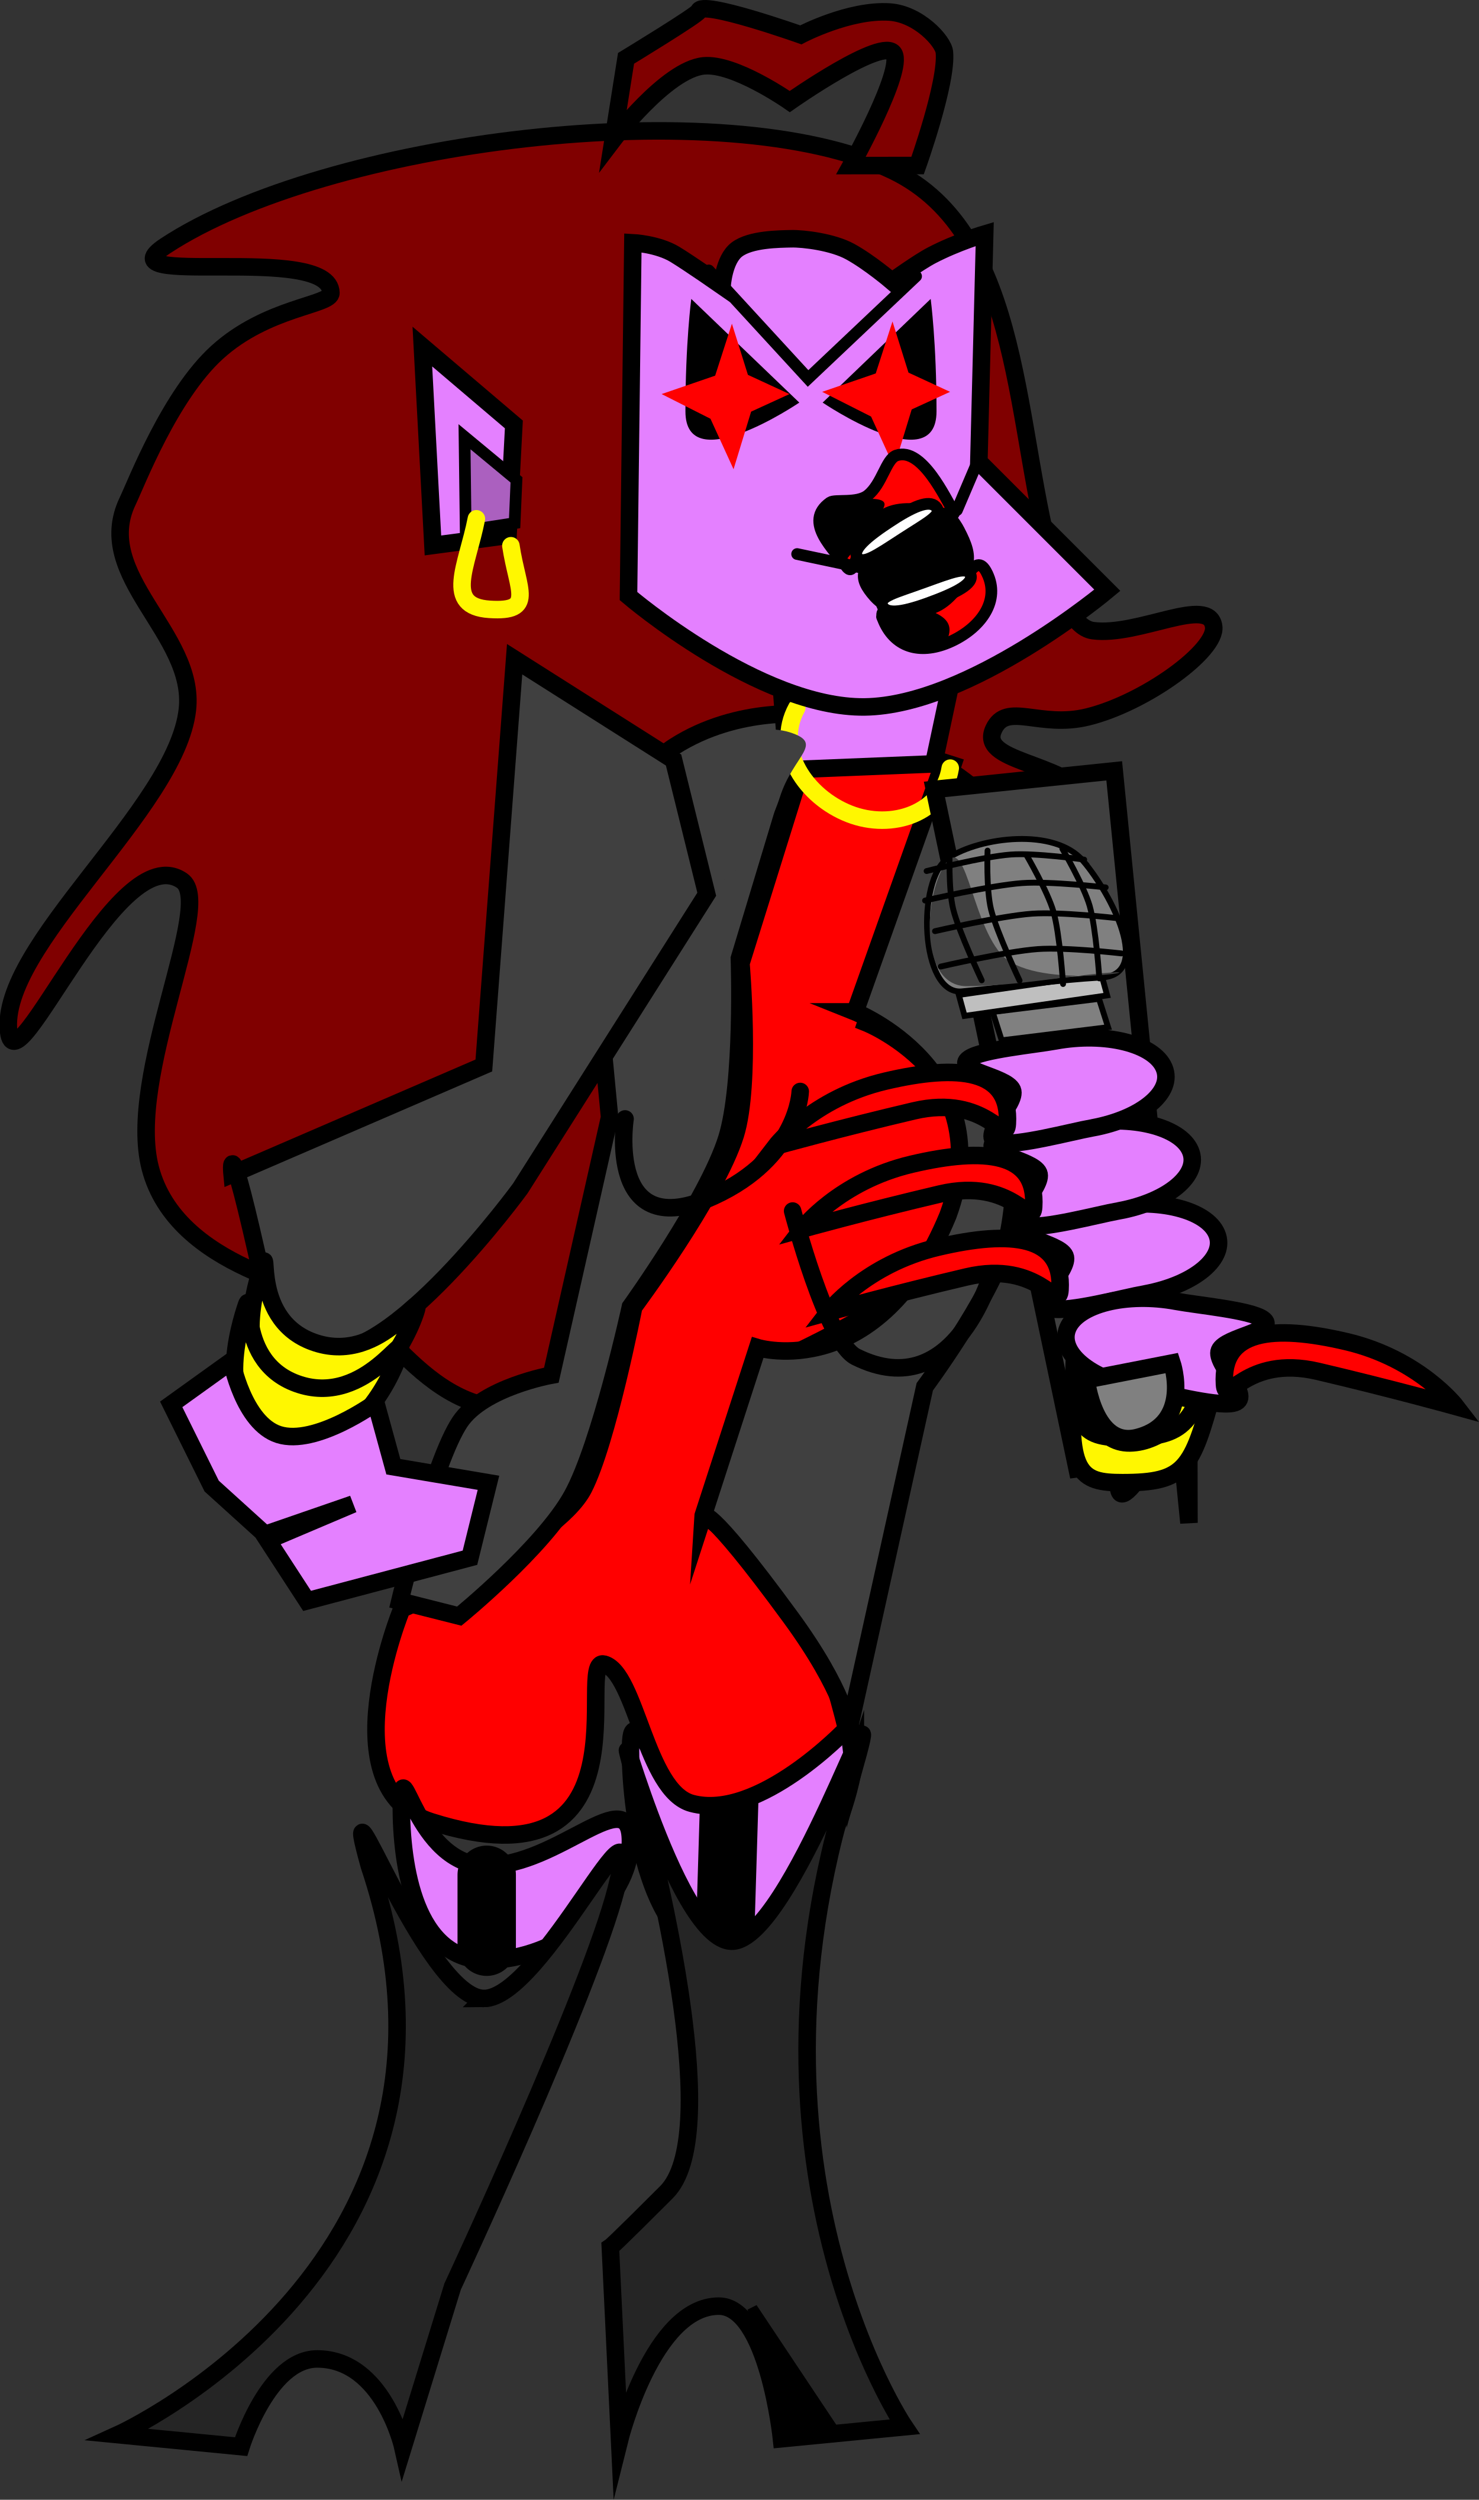 <svg version="1.1" xmlns="http://www.w3.org/2000/svg" xmlns:xlink="http://www.w3.org/1999/xlink" width="25.328" height="42.8" viewBox="0,0,25.328,42.8"><rect x="0" y="0" width="25.328" height="42.8" fill="#333333" stroke="none"/><g transform="translate(-229.399,-172.265)"><g data-paper-data="{&quot;isPaintingLayer&quot;:true}" fill-rule="nonzero" stroke-linejoin="miter" stroke-miterlimit="10" stroke-dasharray="" stroke-dashoffset="0" style="mix-blend-mode: normal"><g><path d="M244.042,202.173c0,1.126 -1.118,3.5 -2.308,3.5c-1.19,0 -1.538,-2.297 -1.538,-3.423c0,-1.126 0.426,0.808 1.615,0.808c1.19,0 2.231,-2.01 2.231,-0.885z" fill="#e480ff" stroke="#000000" stroke-width="0.3" stroke-linecap="butt"/><path d="M241.811,205.596l0.077,-2.538" fill="none" stroke="#000000" stroke-width="1" stroke-linecap="round"/><path d="M244.047,202.463c-2.265,6.766 0.843,11.353 0.843,11.353l-2.108,0.205c0,0 -0.238,-2.274 -1.075,-2.271c-1.128,0.003 -1.698,2.29 -1.698,2.29l-0.158,-3.299c0,0 0.056,-0.036 0.96,-0.941c0.962,-0.963 -0.083,-5.257 -0.533,-7.029c-0.539,-2.12 0.655,2.731 1.654,2.731c0.998,0 2.702,-5.146 2.115,-3.038z" fill="#252525" stroke="#000000" stroke-width="0.3" stroke-linecap="butt"/><path d="M242.816,213.963l-0.615,-2.154l0.154,-0.077l1.538,2.308z" fill="#000000" stroke="none" stroke-width="0" stroke-linecap="butt"/></g><path d="M248.472,188.943c-0.605,1.261 -2.201,0.085 -3.112,1.008c-1.246,1.263 -0.837,5.634 -2.23,6.62c-0.869,0.615 1.245,-4.017 -0.055,-4.449c-0.575,-0.191 -2.889,3.551 -4.029,4.052c-1.966,0.865 -2.957,-1.225 -3.672,-1.568c-0.566,-0.271 -2.953,-0.625 -3.401,-2.339c-0.414,-1.585 1.113,-4.532 0.543,-4.924c-1.102,-0.757 -2.846,3.617 -2.968,2.592c-0.175,-1.469 2.869,-3.816 3.06,-5.519c0.146,-1.304 -1.636,-2.29 -1.024,-3.568c0.154,-0.322 0.727,-1.817 1.532,-2.549c0.862,-0.784 1.954,-0.804 1.95,-1.02c-0.017,-0.868 -3.976,-0.053 -2.831,-0.806c2.737,-1.8 9.567,-2.667 12.447,-1.288c2.274,1.09 2.067,4.472 2.78,6.881c0.078,0.262 0.277,0.948 0.655,0.997c0.784,0.102 1.992,-0.612 2.066,-0.071c0.057,0.413 -1.177,1.307 -2.156,1.548c-0.822,0.203 -1.389,-0.266 -1.61,0.208c-0.267,0.573 1.128,0.539 1.681,1.201c0.716,0.857 0.658,2.403 0.375,2.993z" fill="#800000" stroke="#000000" stroke-width="0.3" stroke-linecap="butt"/><g stroke="#000000" stroke-width="0.3"><path d="M240.251,194.644c0,0 1.412,-1.894 1.741,-2.948c0.273,-0.874 0.096,-2.937 0.096,-2.937l1.292,-4.14l2.334,0.746l-1.485,4.41c0,0 2.484,0.98 1.557,3.685c-0.414,0.964 -3.189,2.163 -3.189,2.163l-0.928,2.743c0,0 1.179,0.957 1.504,1.469c0.401,0.63 0.722,2.031 0.722,2.031c0,0 -1.503,1.585 -2.651,1.276c-0.785,-0.212 -0.952,-2.236 -1.499,-2.384c-0.524,-0.141 0.878,3.913 -2.963,2.698c-1.776,-0.562 -0.502,-3.643 -0.502,-3.643c0,0 2.633,-1.132 3.112,-2.06c0.408,-0.789 0.859,-3.106 0.859,-3.106z" fill="#ff0000" stroke-linecap="butt"/><path d="M244.043,189.59l1.494,-4.205c0,0 1.13,0.597 1.621,1.826c0.491,1.229 -0.349,3.483 -0.349,3.483c0,0 0.065,2.039 -0.196,2.919c-0.264,0.892 -1.377,2.396 -1.377,2.396l-1.296,5.856c0,0 -0.076,-0.644 -1.002,-1.909c-1.483,-2.027 -1.501,-1.729 -1.501,-1.729l0.936,-2.888c0,0 2.064,0.627 3.259,-2.262c0.917,-2.485 -1.59,-3.487 -1.59,-3.487z" fill="#404040" stroke-linecap="butt"/><path d="M239.502,187.858c0,0 0.324,-2.089 1.437,-2.806c1.113,-0.717 2.38,-0.548 2.38,-0.548l-1.258,4.171c0,0 0.076,2.147 -0.217,3.083c-0.326,1.041 -1.649,2.883 -1.649,2.883c0,0 -0.514,2.357 -1,3.234c-0.491,0.887 -1.931,2.061 -1.931,2.061l-1.018,-0.257c0,0 0.572,-2.385 1.031,-3.069c0.397,-0.592 1.564,-0.8 1.564,-0.8l0.997,-4.415z" data-paper-data="{&quot;index&quot;:null}" fill="#404040" stroke-linecap="butt"/><path d="M246.407,193.988c0,0 -0.621,2.372 -2.352,1.508c-0.501,-0.25 -1.082,-2.496 -1.082,-2.496" fill="none" stroke-linecap="round"/><path d="M243.103,190.953c0,0 -0.028,1.129 -1.488,1.796c-1.848,0.844 -1.512,-1.326 -1.512,-1.326" fill="none" stroke-linecap="round"/></g><g stroke="#000000"><path d="M240.195,203.788c0,1.041 -1.23,2.038 -2.462,2.038c-1.232,0 -1.462,-1.613 -1.462,-2.654c0,-1.041 0.23,1.038 1.462,1.038c1.232,0 2.462,-1.464 2.462,-0.423z" fill="#e480ff" stroke-width="0.3" stroke-linecap="butt"/><path d="M237.734,204.365v1.231" fill="none" stroke-width="1" stroke-linecap="round"/><path d="M237.685,206.483c0.998,0 2.808,-4.005 2.269,-1.885c-0.45,1.772 -2.804,6.817 -2.804,6.817l-0.85,2.76c0,0 -0.339,-1.518 -1.467,-1.521c-0.838,-0.002 -1.306,1.502 -1.306,1.502l-2.108,-0.205c0,0 6.57,-2.971 4.305,-9.738c-0.586,-2.108 0.963,2.269 1.962,2.269z" data-paper-data="{&quot;index&quot;:null}" fill="#252525" stroke-width="0.3" stroke-linecap="butt"/></g><path d="M242.887,185.445l-0.1,-1.324c0,0 0.704,0.161 1.255,0.171c0.551,0.01 1.636,-0.312 1.636,-0.312l-0.29,1.364z" fill="#e480ff" stroke="#000000" stroke-width="0.3" stroke-linecap="butt"/><path d="M245.672,185.417c-0.125,0.769 -0.994,1.072 -1.73,0.783c-0.736,-0.289 -1.295,-1.094 -0.899,-1.815" fill="none" stroke="#fff700" stroke-width="0.3" stroke-linecap="round"/><path d="M243.972,175.1c0,0 0.906,-1.621 0.735,-1.917c-0.178,-0.307 -1.783,0.821 -1.783,0.821c0,0 -0.949,-0.665 -1.477,-0.611c-0.639,0.066 -1.548,1.265 -1.548,1.265l0.221,-1.394c0,0 1.237,-0.752 1.246,-0.808c0.034,-0.202 1.747,0.406 1.747,0.406c0,0 0.827,-0.436 1.521,-0.391c0.493,0.033 0.919,0.497 0.938,0.687c0.05,0.518 -0.459,1.941 -0.459,1.941z" data-paper-data="{&quot;index&quot;:null}" fill="#800000" stroke="#000000" stroke-width="0.3" stroke-linecap="butt"/><path d="M242.923,184.803c0.606,0.194 0.063,0.386 -0.168,1.109c-0.231,0.723 -0.903,1.712 -1.509,1.518c-0.606,-0.194 -0.883,-1.021 -0.652,-1.743c0.231,-0.723 1.723,-1.077 2.329,-0.884z" fill="#404040" stroke="none" stroke-width="0" stroke-linecap="butt"/><path d="M240.162,182.471l0.075,-6.05c0,0 0.426,0.021 0.721,0.2c0.239,0.145 0.807,0.54 0.807,0.54c0,0 0.025,-0.45 0.253,-0.624c0.235,-0.179 0.731,-0.179 0.929,-0.184c0.214,-0.005 0.715,0.057 1.011,0.22c0.335,0.184 0.715,0.509 0.715,0.509c0,0 0.455,-0.327 0.681,-0.445c0.433,-0.226 0.908,-0.366 0.908,-0.366l-0.1,3.9l2.2,2.2c0,0 -2.356,1.976 -4.155,1.998c-1.799,0.022 -4.045,-1.898 -4.045,-1.898z" fill="#e480ff" stroke="#000000" stroke-width="0.3" stroke-linecap="butt"/><path d="M245.914,181.305c0.245,0.469 0.296,0.793 -0.417,1.202c-0.637,0.365 -0.957,0.346 -1.251,-0.025c-0.261,-0.329 -0.228,-0.553 0.368,-1.153c0.732,-0.737 1.105,-0.397 1.3,-0.025z" fill="#000000" stroke="none" stroke-width="0" stroke-linecap="butt"/><path d="M243.087,179.158c0,0 -1.95,1.324 -1.95,0.15c0,-1.174 0.1,-1.925 0.1,-1.925z" fill="#000000" stroke="none" stroke-width="0" stroke-linecap="butt"/><path d="M245.337,177.383c0,0 0.1,0.751 0.1,1.925c0,1.174 -1.95,-0.15 -1.95,-0.15z" data-paper-data="{&quot;index&quot;:null}" fill="#000000" stroke="none" stroke-width="0" stroke-linecap="butt"/><path d="M241.961,180.299l-0.395,-0.864l-0.837,-0.423l0.917,-0.315l0.287,-0.89l0.274,0.876l0.712,0.329l-0.657,0.301z" fill="#ff0000" stroke="none" stroke-width="0" stroke-linecap="butt"/><path d="M244.711,180.261l-0.395,-0.864l-0.837,-0.423l0.917,-0.315l0.287,-0.89l0.274,0.876l0.712,0.329l-0.657,0.301z" fill="#ff0000" stroke="none" stroke-width="0" stroke-linecap="butt"/><path d="M245.087,176.995l-1.85,1.75l-1.7,-1.85" fill="none" stroke="#000000" stroke-width="0.2" stroke-linecap="round"/><path d="M246.303,182.082c0.225,0.459 -0.095,0.91 -0.578,1.147c-0.483,0.237 -0.947,0.171 -1.172,-0.288c-0.225,-0.459 0.402,-0.058 0.885,-0.296c0.483,-0.237 0.64,-1.023 0.865,-0.564z" fill="#ff0000" stroke="#000000" stroke-width="0.2" stroke-linecap="butt"/><path d="M245.291,182.592c-0.493,0.178 -0.731,0.185 -0.785,0.034c-0.054,-0.151 0.217,-0.21 0.71,-0.389c0.493,-0.178 0.75,-0.28 0.804,-0.129c0.054,0.151 -0.236,0.305 -0.729,0.484z" fill="#ffffff" stroke="#000000" stroke-width="0.2" stroke-linecap="butt"/><path d="M245.712,180.99c0.19,0.272 -0.729,-0.223 -1.204,0.109c-0.475,0.332 -0.43,1.131 -0.62,0.859c-0.19,-0.272 -0.749,-0.758 -0.273,-1.09c0.084,-0.058 0.46,0.023 0.644,-0.122c0.245,-0.193 0.313,-0.619 0.489,-0.682c0.443,-0.158 0.852,0.765 0.964,0.925z" fill="#ff0000" stroke="#000000" stroke-width="0.2" stroke-linecap="butt"/><path d="M244.123,181.978l-1.073,-0.227" fill="none" stroke="#000000" stroke-width="0.2" stroke-linecap="round"/><path d="M245.787,180.999l0.37,-0.868" fill="none" stroke="#000000" stroke-width="0.2" stroke-linecap="round"/><path d="M243.877,181.866c0,0 -0.392,-0.39 -0.374,-0.705c0.018,-0.315 0.604,-0.34 0.604,-0.34c0,0 0.476,-0.073 0.438,0.099c-0.038,0.171 -0.668,0.947 -0.668,0.947z" fill="#000000" stroke="none" stroke-width="0" stroke-linecap="butt"/><path d="M245.364,182.736c0.276,0.111 0.378,0.267 0.224,0.543c-0.153,0.276 -0.713,0.001 -0.713,0.001c0,0 -0.565,-0.355 -0.457,-0.493c0.108,-0.138 0.669,-0.162 0.946,-0.051z" fill="#000000" stroke="none" stroke-width="0" stroke-linecap="butt"/><g><path d="M236.813,181.604l-0.181,-3.405l1.567,1.333l-0.1,1.9z" fill="#e480ff" stroke="#000000" stroke-width="0.3" stroke-linecap="butt"/><path d="M237.374,181.351l-0.02,-1.608l0.89,0.738l-0.032,0.741z" fill="#ab60bf" stroke="#000000" stroke-width="0.2" stroke-linecap="butt"/><path d="M238.148,181.609c0.115,0.77 0.423,1.14 -0.366,1.089c-0.789,-0.051 -0.382,-0.743 -0.225,-1.55" fill="none" stroke="#fff700" stroke-width="0.3" stroke-linecap="round"/></g><g><path d="M247.873,197.549l-2.472,-11.768l3.079,-0.318l1.28,12.876l-0.005,-2.238c0,0 -1.094,2.129 -1.194,1.678c-0.084,-0.378 -0.753,-1.434 -0.753,-1.434z" fill="#404040" stroke="#000000" stroke-width="0.3" stroke-linecap="butt"/><path d="M247.814,195.666c0.114,-1.169 -0.143,1.323 0.934,1.305c1.122,-0.019 1.732,-2.034 1.426,-0.9c-0.363,1.346 -0.476,1.58 -1.553,1.58c-0.726,0 -0.988,-0.132 -0.807,-1.986z" fill="#fff700" stroke="#000000" stroke-width="0.3" stroke-linecap="butt"/><path d="M248.78,196.199c1.122,-0.019 1.732,-2.034 1.426,-0.9c-0.363,1.346 -0.476,1.58 -1.553,1.58c-0.726,0 -0.988,-0.132 -0.807,-1.986c0.114,-1.169 -0.143,1.323 0.934,1.305z" fill="#fff700" stroke="#000000" stroke-width="0.3" stroke-linecap="butt"/><path d="M249.01,194.417c-0.38,0.07 -1.287,0.317 -1.602,0.257c-0.391,-0.075 0.327,-0.678 0.23,-0.906c-0.099,-0.234 -1.033,-0.337 -0.741,-0.538c0.221,-0.152 1.115,-0.234 1.481,-0.301c0.851,-0.157 1.683,0.048 1.857,0.459c0.175,0.411 -0.374,0.872 -1.225,1.03z" fill="#e480ff" stroke="#000000" stroke-width="0.3" stroke-linecap="butt"/><path d="M248.91,196.035c-0.851,-0.157 -1.399,-0.618 -1.225,-1.03c0.175,-0.411 1.006,-0.617 1.857,-0.459c0.366,0.068 1.26,0.149 1.481,0.301c0.292,0.201 -0.642,0.304 -0.741,0.538c-0.097,0.228 0.621,0.831 0.23,0.906c-0.315,0.06 -1.222,-0.186 -1.602,-0.257z" data-paper-data="{&quot;index&quot;:null}" fill="#e480ff" stroke="#000000" stroke-width="0.3" stroke-linecap="butt"/><path d="M251.969,195.745c-1.252,-0.294 -1.576,0.622 -1.601,0.221c-0.058,-0.934 0.836,-1.024 2.088,-0.73c1.252,0.294 1.879,1.112 1.879,1.112c0,0 -1.114,-0.309 -2.366,-0.603z" data-paper-data="{&quot;index&quot;:null}" fill="#ff0000" stroke="#000000" stroke-width="0.3" stroke-linecap="butt"/><path d="M245.951,194.128c-1.252,0.294 -2.366,0.603 -2.366,0.603c0,0 0.627,-0.818 1.879,-1.112c1.252,-0.294 2.146,-0.204 2.088,0.73c-0.025,0.401 -0.349,-0.515 -1.601,-0.221z" fill="#ff0000" stroke="#000000" stroke-width="0.3" stroke-linecap="butt"/><path d="M248.559,192.996c-0.38,0.07 -1.287,0.317 -1.602,0.257c-0.391,-0.075 0.327,-0.678 0.23,-0.906c-0.099,-0.234 -1.033,-0.337 -0.741,-0.538c0.221,-0.152 1.115,-0.234 1.481,-0.301c0.851,-0.157 1.683,0.048 1.857,0.459c0.175,0.411 -0.374,0.872 -1.225,1.03z" fill="#e480ff" stroke="#000000" stroke-width="0.3" stroke-linecap="butt"/><path d="M245.5,192.707c-1.252,0.294 -2.366,0.603 -2.366,0.603c0,0 0.627,-0.818 1.879,-1.112c1.252,-0.294 2.146,-0.204 2.088,0.73c-0.025,0.401 -0.349,-0.515 -1.601,-0.221z" fill="#ff0000" stroke="#000000" stroke-width="0.3" stroke-linecap="butt"/><path d="M248.108,191.575c-0.38,0.07 -1.287,0.317 -1.602,0.257c-0.391,-0.075 0.327,-0.678 0.23,-0.906c-0.099,-0.234 -1.033,-0.337 -0.741,-0.538c0.221,-0.152 1.115,-0.234 1.481,-0.301c0.851,-0.157 1.683,0.048 1.857,0.459c0.175,0.411 -0.374,0.872 -1.225,1.03z" fill="#e480ff" stroke="#000000" stroke-width="0.3" stroke-linecap="butt"/><path d="M245.049,191.285c-1.252,0.294 -2.366,0.603 -2.366,0.603c0,0 0.627,-0.818 1.879,-1.112c1.252,-0.294 2.146,-0.204 2.088,0.73c-0.025,0.401 -0.349,-0.515 -1.601,-0.221z" fill="#ff0000" stroke="#000000" stroke-width="0.3" stroke-linecap="butt"/><path d="M249.47,195.602c0,0 0.345,1.031 -0.59,1.274c-0.745,0.194 -0.878,-0.987 -0.878,-0.987z" fill="#808080" stroke="#000000" stroke-width="0.3" stroke-linecap="butt"/><g><path d="M246.553,190.077l-0.155,-0.485l1.822,-0.225l0.155,0.485z" fill="#808080" stroke="#000000" stroke-width="0.1" stroke-linecap="butt"/><path d="M245.917,189.659l-0.098,-0.359l2.442,-0.351l0.098,0.359z" fill="#bfbfbf" stroke="#000000" stroke-width="0.1" stroke-linecap="butt"/><path d="M247.948,187.006c0.49,0.575 1.187,1.943 0.318,1.995c-0.82,0.049 -1.526,0.157 -2.398,0.238c-0.71,0.066 -0.78,-1.923 -0.231,-2.283c0.549,-0.36 1.822,-0.525 2.312,0.05z" fill="#808080" stroke="#000000" stroke-width="0.1" stroke-linecap="butt"/><path d="M246.538,188.597c0.534,0.626 2.649,0.264 1.852,0.322c-0.752,0.055 -1.551,0.225 -2.432,0.231c-0.789,0.006 -0.741,-1.426 -0.418,-2.016c0.396,-0.723 0.464,0.836 0.998,1.462z" fill="#404040" stroke="none" stroke-width="0" stroke-linecap="butt"/><path d="M245.411,188.208c0,0 1.122,-0.26 1.662,-0.299c0.486,-0.035 1.431,0.074 1.431,0.074" data-paper-data="{&quot;index&quot;:null}" fill="none" stroke="#000000" stroke-width="0.1" stroke-linecap="round"/><path d="M245.51,188.814c0,0 1.122,-0.26 1.662,-0.299c0.486,-0.035 1.431,0.074 1.431,0.074" data-paper-data="{&quot;index&quot;:null}" fill="none" stroke="#000000" stroke-width="0.1" stroke-linecap="round"/><path d="M245.241,187.684c0,0 1.122,-0.26 1.662,-0.299c0.486,-0.035 1.431,0.074 1.431,0.074" data-paper-data="{&quot;index&quot;:null}" fill="none" stroke="#000000" stroke-width="0.1" stroke-linecap="round"/><path d="M245.267,187.179c0,0 0.973,-0.249 1.444,-0.283c0.424,-0.031 1.255,0.087 1.255,0.087" data-paper-data="{&quot;index&quot;:null}" fill="none" stroke="#000000" stroke-width="0.1" stroke-linecap="round"/><path d="M246.211,189.05c0,0 -0.392,-0.829 -0.488,-1.217c-0.086,-0.35 -0.06,-1.008 -0.06,-1.008" data-paper-data="{&quot;index&quot;:null}" fill="none" stroke="#000000" stroke-width="0.1" stroke-linecap="round"/><path d="M246.859,189.054c0,0 -0.392,-0.829 -0.488,-1.217c-0.086,-0.35 -0.06,-1.008 -0.06,-1.008" data-paper-data="{&quot;index&quot;:null}" fill="none" stroke="#000000" stroke-width="0.1" stroke-linecap="round"/><path d="M247.592,186.798c0,0 0.368,0.63 0.468,0.978c0.11,0.387 0.165,1.241 0.165,1.241" data-paper-data="{&quot;index&quot;:null}" fill="none" stroke="#000000" stroke-width="0.1" stroke-linecap="round"/><path d="M246.971,186.894c0,0 0.368,0.63 0.468,0.978c0.11,0.387 0.165,1.241 0.165,1.241" data-paper-data="{&quot;index&quot;:null}" fill="none" stroke="#000000" stroke-width="0.1" stroke-linecap="round"/></g></g><g stroke="#000000" stroke-width="0.3" stroke-linecap="butt"><path d="M238.212,183.552l2.722,1.726l0.568,2.298l-3.193,5.037c0,0 -2.263,3.099 -3.398,2.754c-1.014,-0.384 -0.769,-0.084 -1.007,-1.16c-0.631,-2.858 -0.531,-1.837 -0.531,-1.837l4.312,-1.862z" fill="#404040"/><path d="M236.518,194.728c-0.16,0.501 -0.876,1.875 -2.018,1.51c-1.142,-0.365 -0.782,-1.775 -0.621,-2.277c0.16,-0.501 -0.208,0.934 0.934,1.299c1.142,0.365 1.865,-1.034 1.705,-0.532z" fill="#fff700"/><path d="M236.237,195.44c-0.16,0.501 -0.876,1.875 -2.018,1.51c-1.142,-0.365 -0.782,-1.775 -0.621,-2.277c0.16,-0.501 -0.208,0.934 0.934,1.299c1.142,0.365 1.865,-1.034 1.705,-0.532z" fill="#fff700"/><path d="M234.658,199.675l-0.675,-1.038l1.461,-0.62l-1.506,0.52l-0.914,-0.828l-0.693,-1.399l1.033,-0.742c0,0 0.203,1.065 0.807,1.259c0.632,0.202 1.663,-0.546 1.663,-0.546l0.301,1.097l1.629,0.275l-0.317,1.283z" fill="#e480ff"/></g><path d="M244.673,181.174c0.44,-0.286 0.672,-0.348 0.766,-0.216c0.094,0.131 -0.158,0.252 -0.598,0.538c-0.44,0.286 -0.665,0.443 -0.759,0.311c-0.094,-0.131 0.151,-0.347 0.591,-0.633z" fill="#ffffff" stroke="#000000" stroke-width="0.2" stroke-linecap="butt"/></g></g></svg>